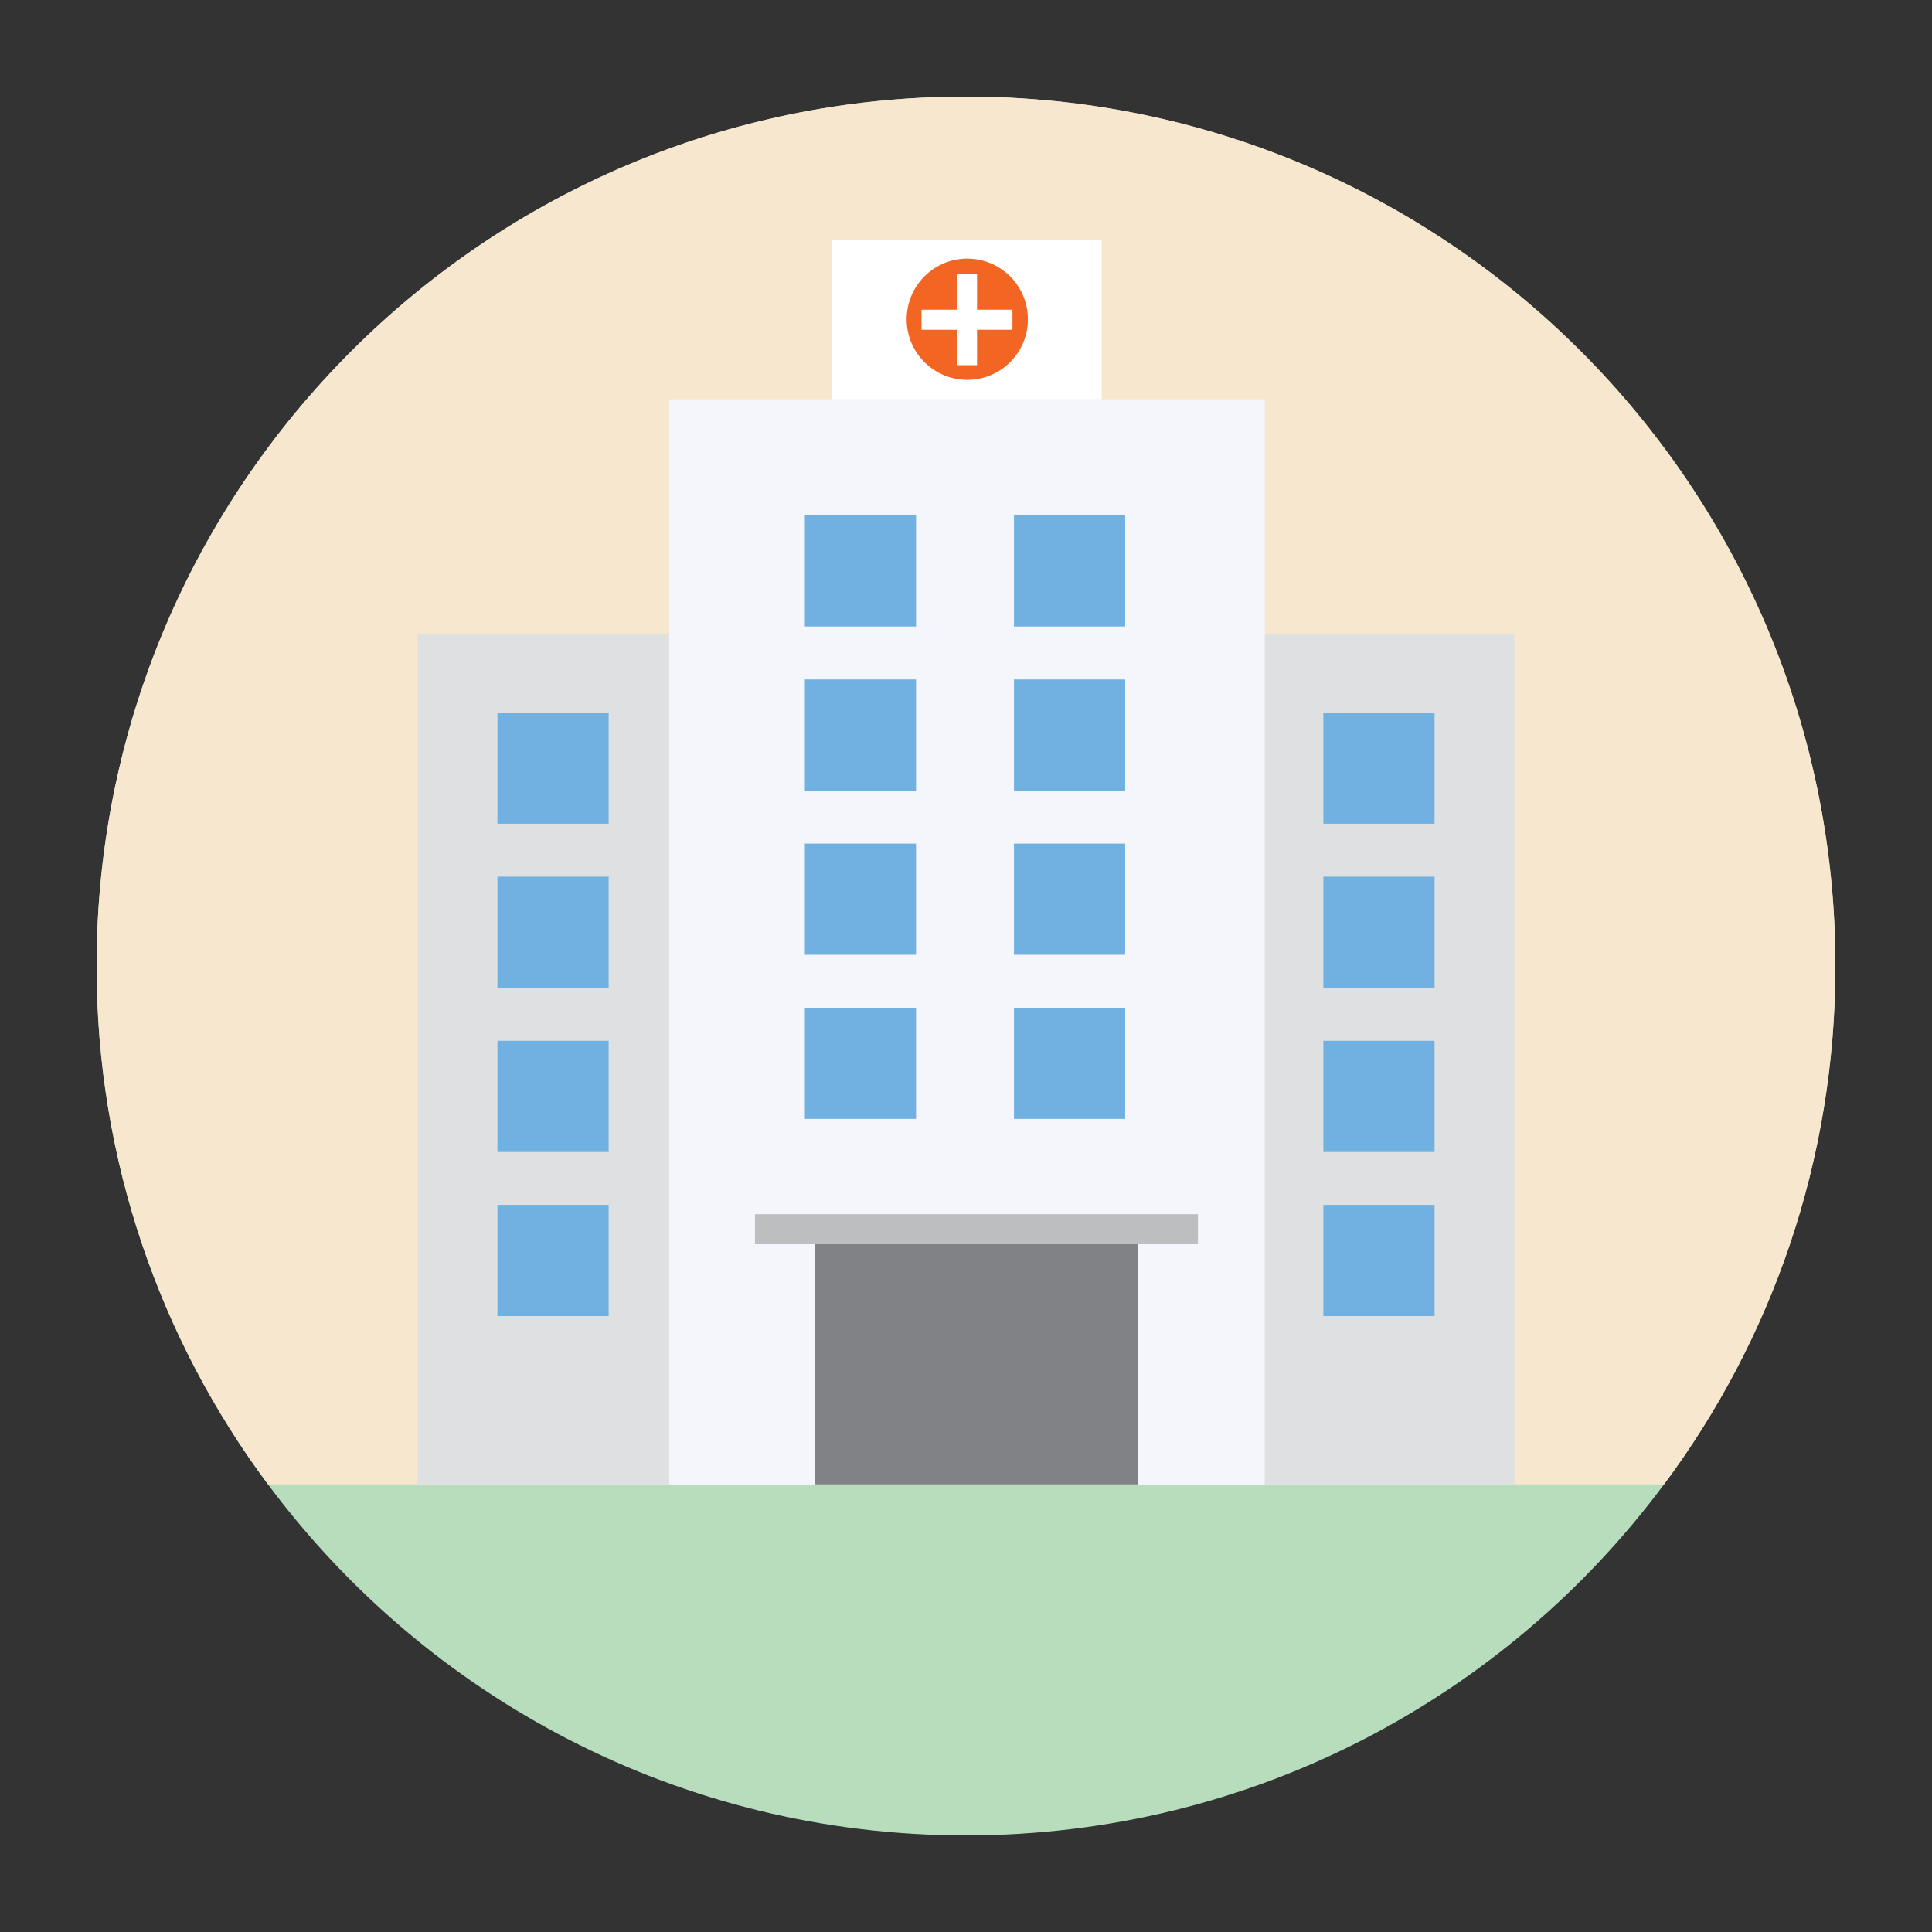 <?xml version="1.0" encoding="utf-8"?>
<!-- Generator: Adobe Illustrator 27.5.0, SVG Export Plug-In . SVG Version: 6.00 Build 0)  -->
<svg version="1.1" id="Layer_1" xmlns="http://www.w3.org/2000/svg" xmlns:xlink="http://www.w3.org/1999/xlink" x="0px" y="0px"
	 viewBox="0 0 1000 1000" style="enable-background:new 0 0 1000 1000;" xml:space="preserve">
<rect x="0" y="0" width="1000" height="1000" fill="#333333" stroke="none"/>
<style type="text/css">
	.st0{fill:#B7DDBD;}
	.st1{fill:#F6E7CE;}
	.st2{fill:#DFE0E1;}
	.st3{fill:#70B1E1;}
	.st4{fill:#F4F6FB;}
	.st5{fill:#FFFFFF;}
	.st6{fill:#F26522;}
	.st7{fill:#808285;}
	.st8{fill:#BCBEC0;}
</style>
<g>
	<g>
		<path class="st0" d="M950,500c0,100.55-32.97,193.41-88.72,268.32C779.27,878.57,647.97,950,500,950s-279.27-71.43-361.28-181.68
			C82.97,693.41,50,600.55,50,500C50,251.48,251.48,50,500,50S950,251.48,950,500z"/>
		<path class="st1" d="M950,500c0,100.55-32.97,193.41-88.72,268.32H138.72C82.97,693.41,50,600.55,50,500
			C50,251.48,251.48,50,500,50S950,251.48,950,500z"/>
	</g>
	<g>
		<g>
			<rect x="216.16" y="328.08" class="st2" width="567.69" height="440.25"/>
			<g>
				<g>
					<rect x="257.48" y="368.81" class="st3" width="57.55" height="57.55"/>
					<rect x="257.48" y="453.76" class="st3" width="57.55" height="57.55"/>
					<rect x="257.48" y="538.71" class="st3" width="57.55" height="57.55"/>
					<rect x="257.48" y="623.66" class="st3" width="57.55" height="57.55"/>
				</g>
				<g>
					<rect x="684.97" y="368.81" class="st3" width="57.55" height="57.55"/>
					<rect x="684.97" y="453.76" class="st3" width="57.55" height="57.55"/>
					<rect x="684.97" y="538.71" class="st3" width="57.55" height="57.55"/>
					<rect x="684.97" y="623.66" class="st3" width="57.55" height="57.55"/>
				</g>
			</g>
		</g>
		<rect x="346.38" y="206.68" class="st4" width="308.27" height="561.65"/>
		<g>
			<rect x="430.8" y="124.32" class="st5" width="139.44" height="82.36"/>
			<g>
				
					<ellipse transform="matrix(0.084 -0.997 0.997 0.084 293.618 650.367)" class="st6" cx="500.52" cy="165.5" rx="31.36" ry="31.36"/>
				<polygon class="st5" points="524.04,160.31 505.71,160.31 505.71,141.97 495.33,141.97 495.33,160.31 476.99,160.31 
					476.99,170.69 495.33,170.69 495.33,189.02 505.71,189.02 505.71,170.69 524.04,170.69 				"/>
			</g>
		</g>
		<g>
			<rect x="416.59" y="266.74" class="st3" width="57.55" height="57.55"/>
			<rect x="416.59" y="351.69" class="st3" width="57.55" height="57.55"/>
			<rect x="416.59" y="436.64" class="st3" width="57.55" height="57.55"/>
			<rect x="416.59" y="521.59" class="st3" width="57.55" height="57.55"/>
			<rect x="524.83" y="266.74" class="st3" width="57.55" height="57.55"/>
			<rect x="524.83" y="351.69" class="st3" width="57.55" height="57.55"/>
			<rect x="524.83" y="436.64" class="st3" width="57.55" height="57.55"/>
			<rect x="524.83" y="521.59" class="st3" width="57.55" height="57.55"/>
		</g>
		<rect x="421.84" y="632.01" class="st7" width="167.16" height="136.32"/>
		<rect x="390.78" y="628.47" class="st8" width="229.27" height="15.53"/>
	</g>
</g>
</svg>
